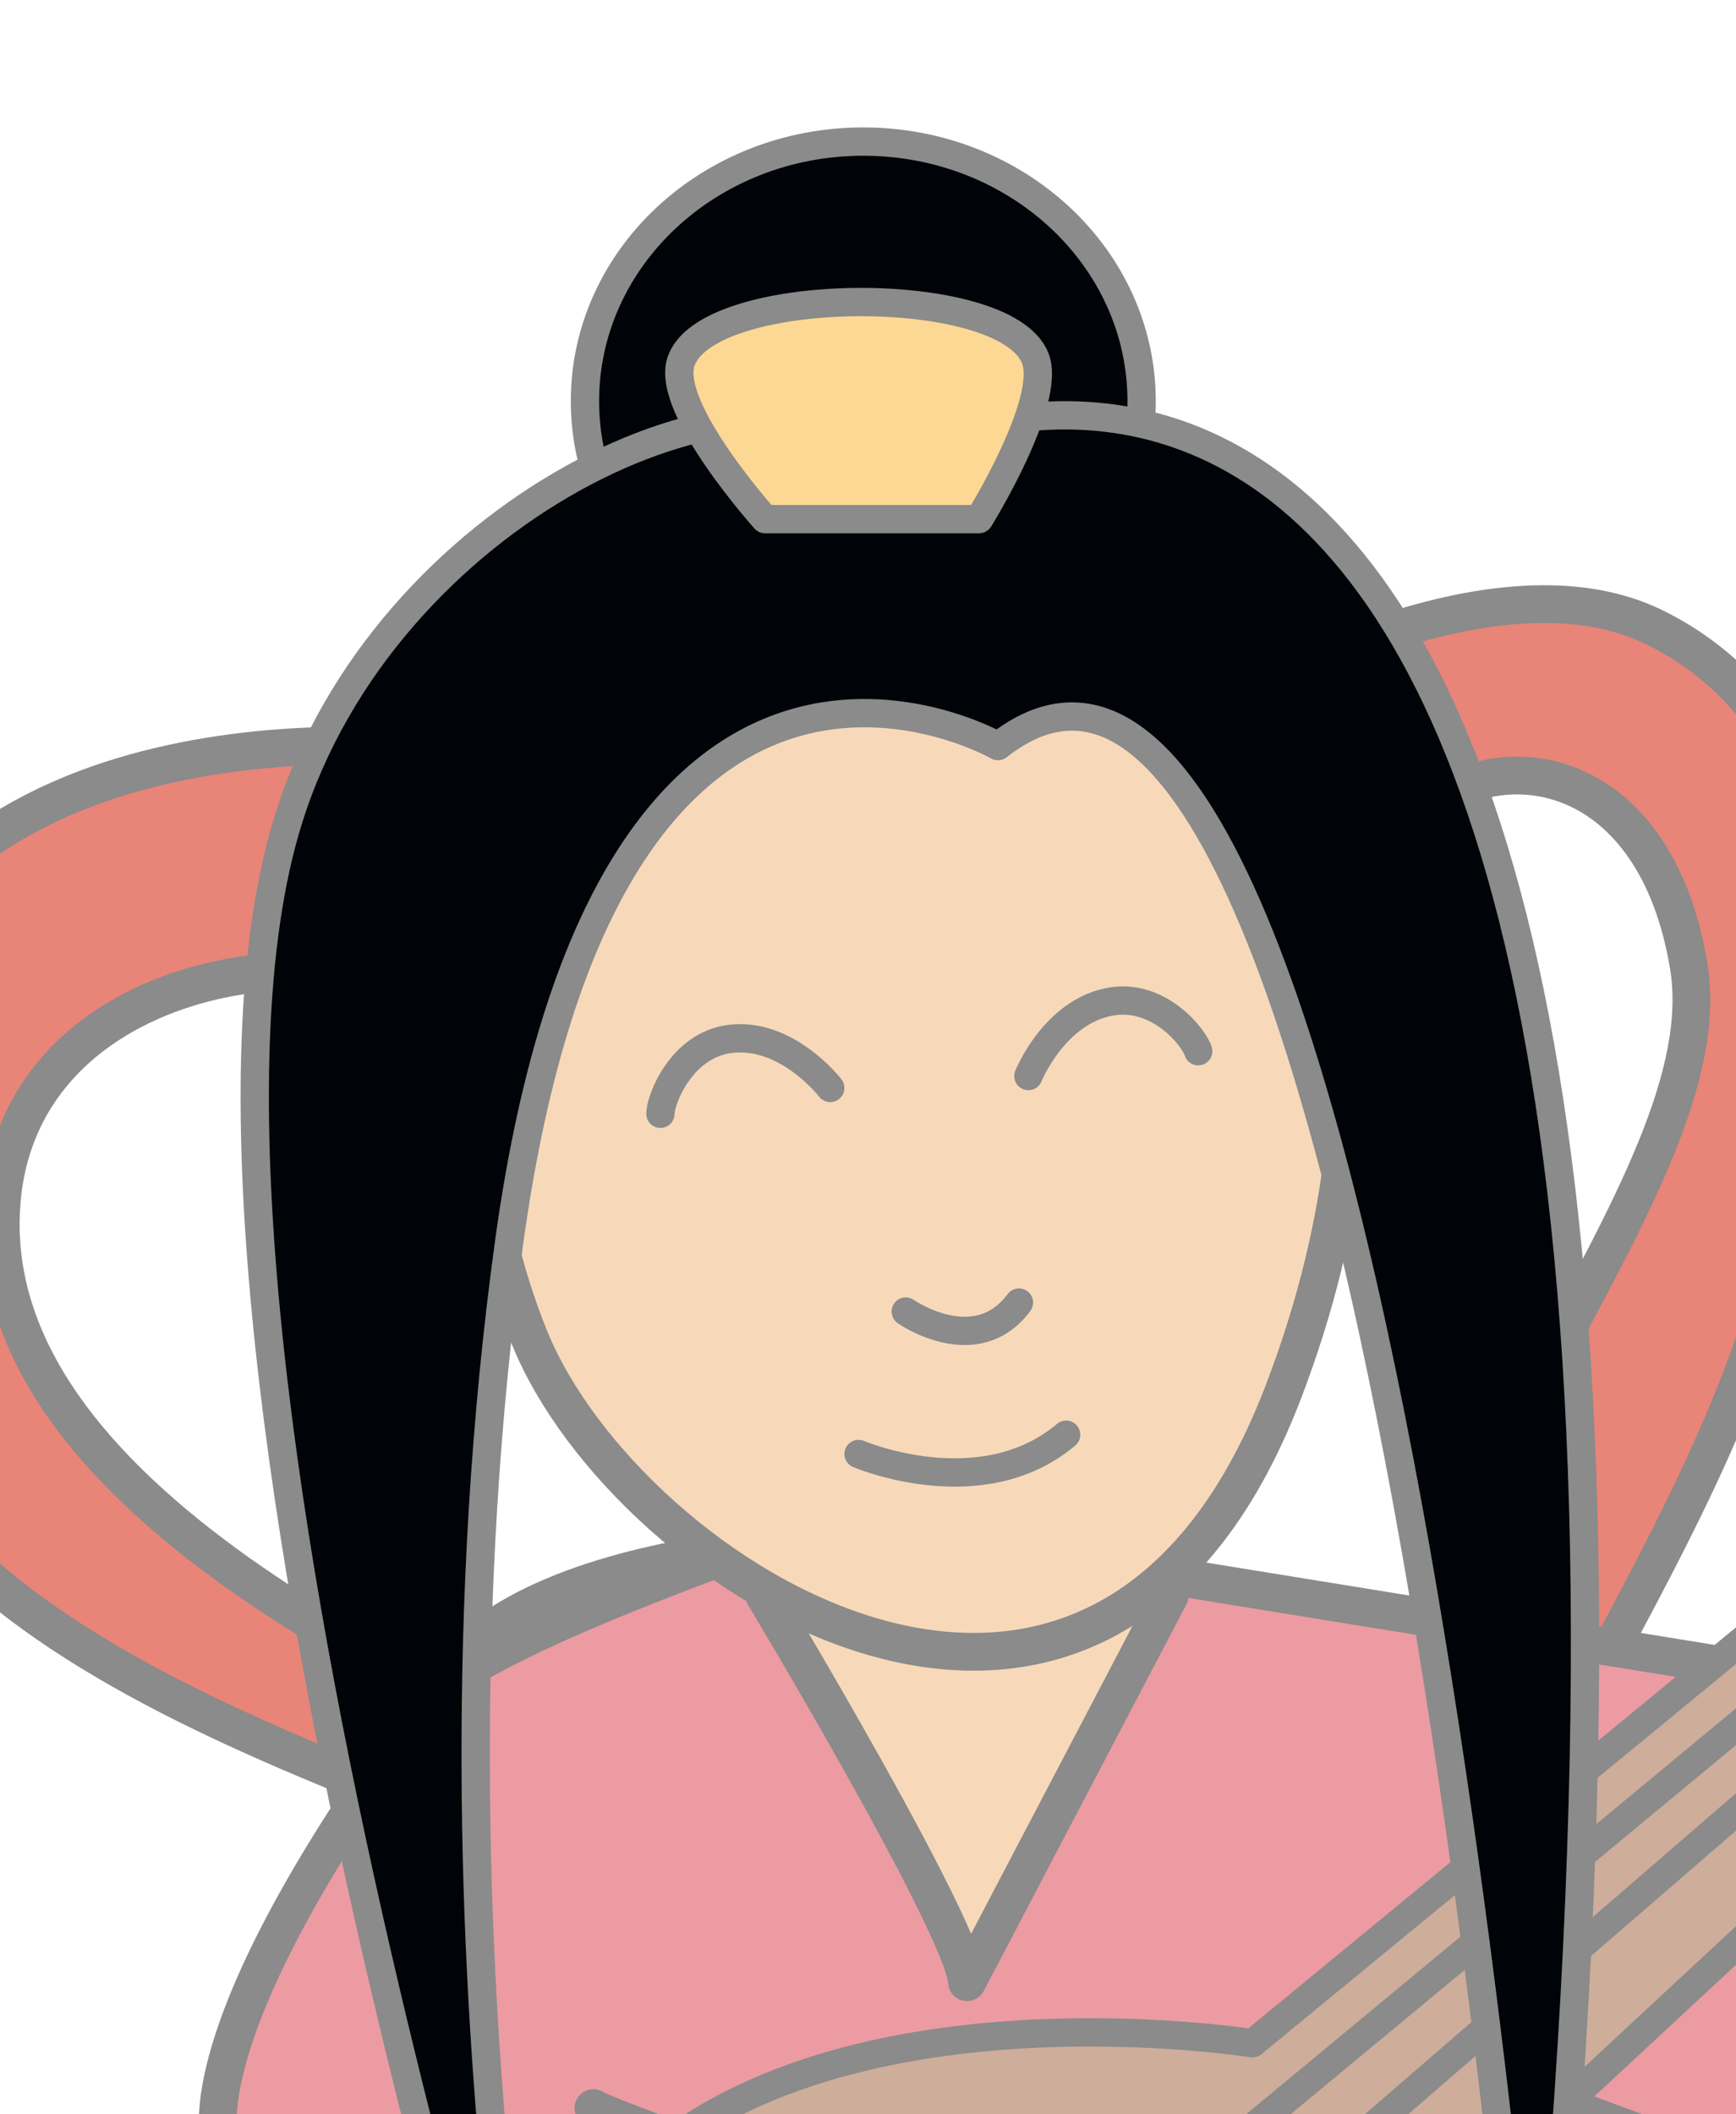<?xml version="1.0" encoding="UTF-8"?>
<svg width="184px" height="224px" viewBox="0 0 184 224" version="1.1" xmlns="http://www.w3.org/2000/svg" xmlns:xlink="http://www.w3.org/1999/xlink">
    <title>Benzaiten44mm</title>
    <g id="Benzaiten44mm" stroke="none" stroke-width="1" fill="none" fill-rule="evenodd">
        <g id="Benzaiten" transform="translate(-19, 15)">
            <path d="M140,27.5 C140,42.688 126.792,55 110.501,55 C94.208,55 81,42.688 81,27.5 C81,12.312 94.208,0 110.501,0 C126.792,0 140,12.312 140,27.5" id="Fill-384" fill="#000307"></path>
            <path d="M140,27.5 C140,42.688 126.792,55 110.501,55 C94.208,55 81,42.688 81,27.5 C81,12.312 94.208,0 110.501,0 C126.792,0 140,12.312 140,27.5 Z" id="Stroke-386" stroke="#8A8B8A" stroke-width="3" stroke-linecap="round" stroke-linejoin="round"></path>
            <path d="M147.195,60.645 C147.195,60.645 176.43,42.453 194.537,51.545 C212.641,60.635 219.632,83.863 205.425,125.807 C193.255,161.742 166.703,186.206 177.466,215.551 C188.23,244.897 198.716,245.872 210.009,248.746 C210.009,248.746 190.384,252.822 192.16,275 C192.16,275 148.649,247.932 157.263,196.01 C165.876,144.088 201.905,110.578 197.972,87.233 C194.42,66.159 178.442,63.613 169.92,70.749 C161.398,77.885 138.296,104.381 139.016,114.503 L147.195,60.645 Z" id="Fill-388" fill="#E88478"></path>
            <path d="M147.195,60.645 C147.195,60.645 176.43,42.453 194.537,51.545 C212.641,60.635 219.632,83.863 205.425,125.807 C193.255,161.742 166.703,186.206 177.466,215.551 C188.23,244.897 198.716,245.872 210.009,248.746 C210.009,248.746 190.384,252.822 192.16,275 C192.16,275 148.649,247.932 157.263,196.01 C165.876,144.088 201.905,110.578 197.972,87.233 C194.42,66.159 178.442,63.613 169.92,70.749 C161.398,77.885 138.296,104.381 139.016,114.503 L147.195,60.645 Z" id="Stroke-390" stroke="#8A8B8A" stroke-width="4" stroke-linecap="round" stroke-linejoin="round"></path>
            <path d="M62.978,64.329 C62.978,64.329 10.995,58.378 2.122,97.081 C-9.265,146.74 26.772,162.467 72.109,179.508 C117.446,196.549 90.072,249.597 62.117,260.652 C30.643,273.099 17.659,264.983 17.659,264.983 C17.659,264.983 36.414,288.074 33.799,301 C33.799,301 80.415,290.537 108.719,250.257 C126.151,225.448 124.638,190.55 95.301,178.048 C65.966,165.544 18.039,144.512 19.096,113.701 C19.987,87.679 54.21,82.9 67.748,92.298 L62.978,64.329 Z" id="Fill-392" fill="#E88478"></path>
            <path d="M62.978,64.329 C62.978,64.329 10.995,58.378 2.122,97.081 C-9.265,146.74 26.772,162.467 72.109,179.508 C117.446,196.549 90.072,249.597 62.117,260.652 C30.643,273.099 17.659,264.983 17.659,264.983 C17.659,264.983 36.414,288.074 33.799,301 C33.799,301 80.415,290.537 108.719,250.257 C126.151,225.448 124.638,190.55 95.301,178.048 C65.966,165.544 18.039,144.512 19.096,113.701 C19.987,87.679 54.21,82.9 67.748,92.298 L62.978,64.329 Z" id="Stroke-394" stroke="#8A8B8A" stroke-width="4" stroke-linecap="round" stroke-linejoin="round"></path>
            <path d="M118.925,148.048 C118.925,148.048 78.682,146.433 66.329,162.024 C53.975,177.613 48.191,205.543 49.091,216.223 C50.997,238.884 50.661,303 50.661,303 L173.638,301.388 L172.058,202.571 C172.058,202.571 225.271,227.657 241.996,216.223 C264.986,200.509 255.703,170.06 242.338,167.981 C228.973,165.902 118.925,148.048 118.925,148.048" id="Fill-396" fill="#EC9BA2"></path>
            <path d="M118.925,148.048 C118.925,148.048 78.682,146.433 66.329,162.024 C53.975,177.613 48.191,205.543 49.091,216.223 C50.997,238.884 50.661,303 50.661,303 L173.638,301.388 L172.058,202.571 C172.058,202.571 225.271,227.657 241.996,216.223 C264.986,200.509 255.703,170.06 242.338,167.981 C228.973,165.902 118.925,148.048 118.925,148.048 Z" id="Stroke-398" stroke="#8A8B8A" stroke-width="4" stroke-linecap="round" stroke-linejoin="round"></path>
            <path d="M151.746,201.471 C151.746,201.471 102.542,193.584 82.625,219.076 C62.707,244.569 59.97,270.328 78.313,287.28 C97.321,304.847 134.812,298.947 151.746,283.101 C168.681,267.255 173.037,228.885 169.903,221.845 L270,128.894 L255.749,116 L151.746,201.471 Z" id="Fill-400" fill="#CEAD9B"></path>
            <path d="M151.746,201.471 C151.746,201.471 102.542,193.584 82.625,219.076 C62.707,244.569 59.97,270.328 78.313,287.28 C97.321,304.847 134.812,298.947 151.746,283.101 C168.681,267.255 173.037,228.885 169.903,221.845 L270,128.894 L255.749,116 L151.746,201.471 Z" id="Stroke-402" stroke="#8A8B8A" stroke-width="3" stroke-linecap="round" stroke-linejoin="round"></path>
            <line x1="250" y1="129" x2="116" y2="240" id="Stroke-404" stroke="#8A8B8A" stroke-width="3" stroke-linecap="round" stroke-linejoin="round"></line>
            <line x1="255" y1="132" x2="122" y2="247" id="Stroke-406" stroke="#8A8B8A" stroke-width="3" stroke-linecap="round" stroke-linejoin="round"></line>
            <g id="Group-415" transform="translate(42, 144)">
                <path d="M39.895,64.341 C41.883,65.673 82.334,79.823 88.009,81.892 C93.685,83.962 72.475,113.021 66.322,119.302 C60.169,125.583 3.005,79.662 0.649,69.327 C0.649,69.327 -5.518,59.033 22.279,21.294 C27.785,13.82 70.335,0.11 70.335,0.11" id="Fill-412" fill="#EC9BA2"></path>
                <path d="M39.895,64.341 C41.883,65.673 82.334,79.823 88.009,81.892 C93.685,83.962 72.475,113.021 66.322,119.302 C60.169,125.583 3.005,79.662 0.649,69.327 C0.649,69.327 -5.518,59.033 22.279,21.294 C27.785,13.82 70.335,0.11 70.335,0.11" id="Stroke-414" stroke="#8A8B8A" stroke-width="4" stroke-linecap="round" stroke-linejoin="round"></path>
            </g>
            <path d="M100,154 C100,154 121.119,189.159 121.499,195 L143,154 L100,154 Z" id="Fill-416" fill="#F7D9BA"></path>
            <path d="M100,154 C100,154 121.119,189.159 121.499,195 L143,154 L100,154 Z" id="Stroke-418" stroke="#8A8B8A" stroke-width="4" stroke-linecap="round" stroke-linejoin="round"></path>
            <path d="M152.879,61.623 C158.12,68.912 169.277,95.218 155.027,132.46 C135.33,183.937 85.438,152.106 75.131,126.736 C69.319,112.432 68.874,96.869 69.022,86.759 C69.18,76.036 70.164,58.885 88.263,48.455 C100.882,41.184 133.329,34.432 152.879,61.623" id="Fill-420" fill="#F7D9BA"></path>
            <path d="M152.879,61.623 C158.12,68.912 169.277,95.218 155.027,132.46 C135.33,183.937 85.438,152.106 75.131,126.736 C69.319,112.432 68.874,96.869 69.022,86.759 C69.18,76.036 70.164,58.885 88.263,48.455 C100.882,41.184 133.329,34.432 152.879,61.623 Z" id="Stroke-422" stroke="#8A8B8A" stroke-width="4" stroke-linecap="round" stroke-linejoin="round"></path>
            <path d="M107,100.261 C107,100.261 102.376,94.263 96.313,95.076 C91.229,95.758 89,101.448 89,103" id="Stroke-428" stroke="#8A8B8A" stroke-width="3" stroke-linecap="round" stroke-linejoin="round"></path>
            <path d="M128,99 C128,99 130.784,92.087 136.818,91.098 C141.876,90.269 145.573,94.927 146,96.372" id="Stroke-430" stroke="#8A8B8A" stroke-width="3" stroke-linecap="round" stroke-linejoin="round"></path>
            <path d="M115,123.95 C115,123.95 122.421,129.143 127,123" id="Stroke-432" stroke="#8A8B8A" stroke-width="3" stroke-linecap="round" stroke-linejoin="round"></path>
            <path d="M110,139.042 C110,139.042 122.992,144.594 132,137" id="Stroke-434" stroke="#8A8B8A" stroke-width="3" stroke-linecap="round" stroke-linejoin="round"></path>
            <path d="M124.772,64.044 C124.772,64.044 83.464,40.299 72.957,116.654 C62.449,193.008 78.673,264 78.673,264 C78.673,264 33.13,124.334 49.584,71.76 C59.737,39.317 98.335,20.858 113.819,33.147 C113.819,33.147 210.619,-19.229 181.558,248.295 C181.558,248.295 164.851,32.589 124.772,64.044" id="Fill-436" fill="#000307"></path>
            <path d="M124.772,64.044 C124.772,64.044 83.464,40.299 72.957,116.654 C62.449,193.008 78.673,264 78.673,264 C78.673,264 33.13,124.334 49.584,71.76 C59.737,39.317 98.335,20.858 113.819,33.147 C113.819,33.147 210.619,-19.229 181.558,248.295 C181.558,248.295 164.851,32.589 124.772,64.044 Z" id="Stroke-438" stroke="#8A8B8A" stroke-width="3" stroke-linecap="round" stroke-linejoin="round"></path>
            <path d="M100.089,40 C100.089,40 89.669,28.417 91.143,23.43 C93.608,15.091 125.522,14.791 128.728,22.953 C130.531,27.543 122.773,40 122.773,40 L100.089,40 Z" id="Fill-440" fill="#FCD894"></path>
            <path d="M100.089,40 C100.089,40 89.669,28.417 91.143,23.43 C93.608,15.091 125.522,14.791 128.728,22.953 C130.531,27.543 122.773,40 122.773,40 L100.089,40 Z" id="Stroke-442" stroke="#8A8B8A" stroke-width="3" stroke-linecap="round" stroke-linejoin="round"></path>
        </g>
    </g>
</svg>